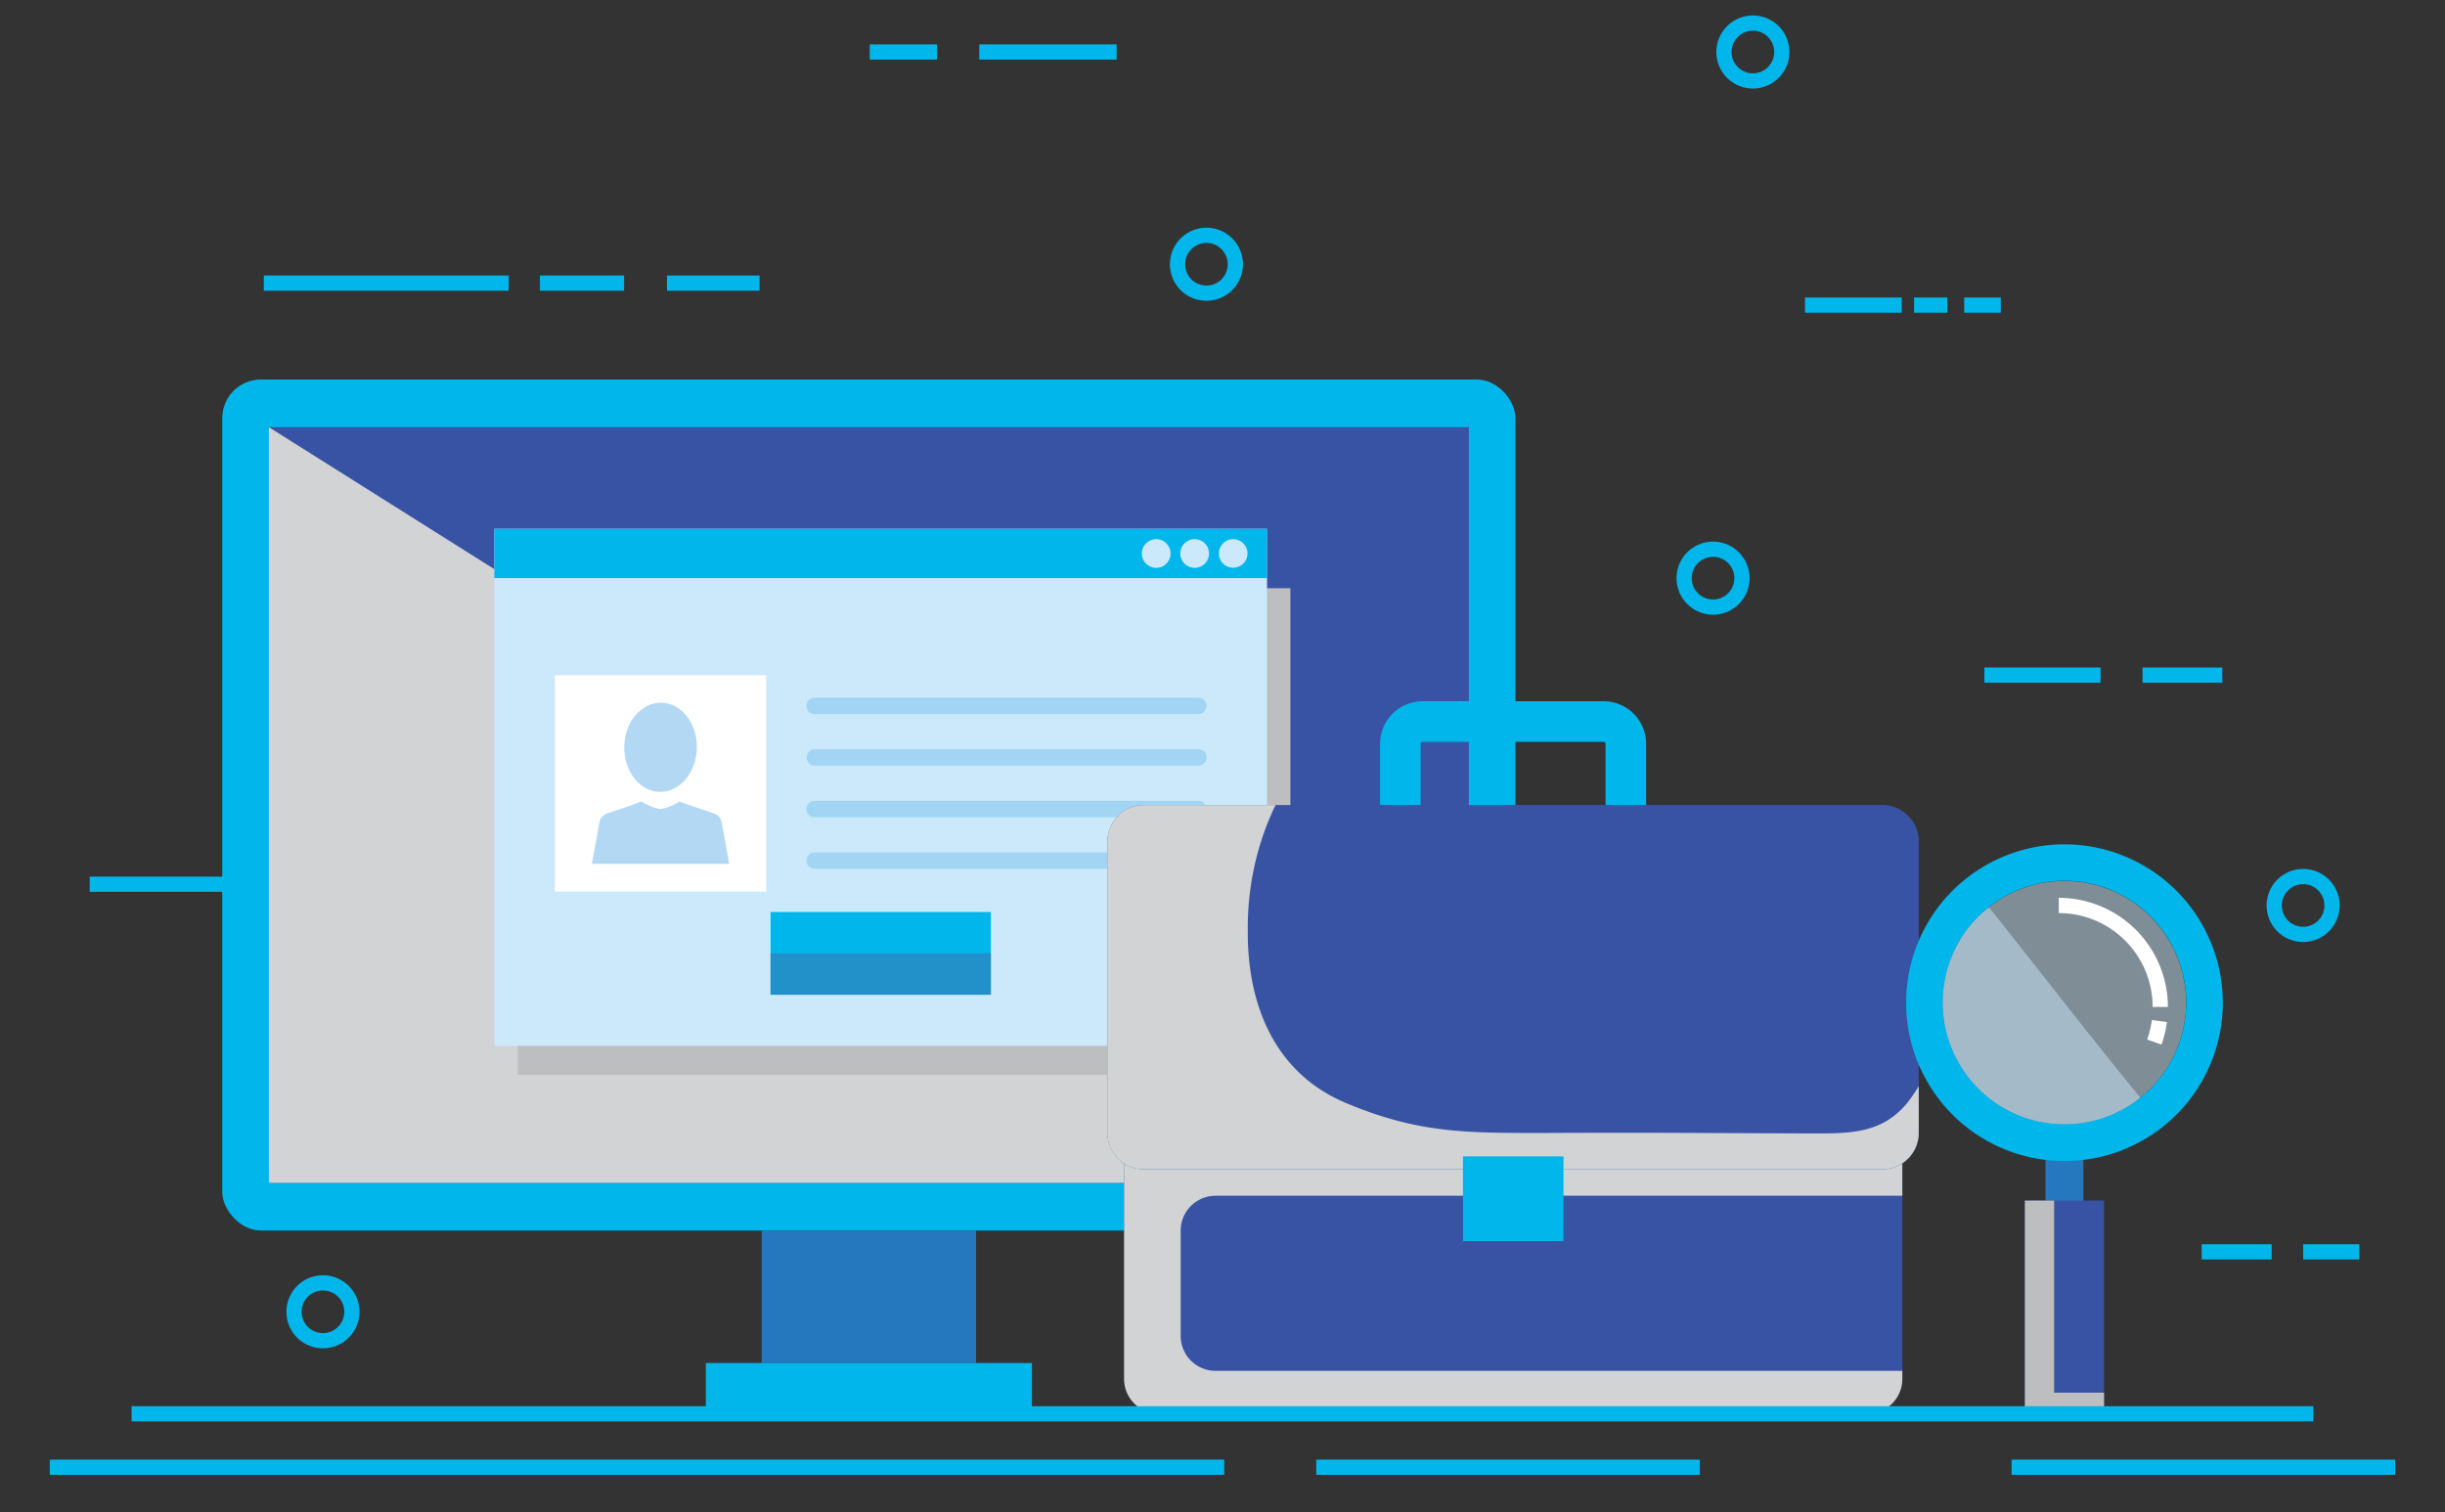 <svg xmlns="http://www.w3.org/2000/svg" viewBox="0 0 481.89 298.08"><rect x="0" y="0" width="481.89" height="298.08" fill="#333333" stroke="none"/><defs><style>.cls-1{isolation:isolate;}.cls-13,.cls-17,.cls-2{fill:none;stroke-miterlimit:10;}.cls-13,.cls-2{stroke:#00b6ea;}.cls-17,.cls-2{stroke-width:3px;}.cls-16,.cls-3{fill:#00b6ea;}.cls-4{fill:#3953a4;}.cls-5{fill:#d1d3d4;}.cls-15,.cls-16,.cls-5,.cls-6{mix-blend-mode:multiply;}.cls-6{fill:#bcbec0;}.cls-14,.cls-15,.cls-7{fill:#cbe9fa;}.cls-8{fill:#2391c9;}.cls-9{fill:#fff;}.cls-10{fill:#b3d8f3;}.cls-11{fill:#a1d5f3;}.cls-12{fill:#2578bd;}.cls-13{stroke-width:8px;}.cls-14,.cls-15{opacity:0.5;}.cls-16{opacity:0.3;}.cls-17{stroke:#fff;}</style></defs><title>56497 [Converted]</title><g class="cls-1"><g id="Capa_1" data-name="Capa 1"><line class="cls-2" x1="17.68" y1="174.27" x2="57.95" y2="174.27"/><path class="cls-2" d="M453.93,246.73H465"/><path class="cls-2" d="M433.94,246.73h13.79"/><path class="cls-2" d="M422.28,133.06H438"/><path class="cls-2" d="M391.1,133.06H414"/><path class="cls-2" d="M193,10.25h27.08"/><path class="cls-2" d="M171.41,10.25h13.28"/><path class="cls-2" d="M131.45,55.8h18.26"/><path class="cls-2" d="M106.41,55.8H123"/><path class="cls-2" d="M52,55.8h48.27"/><path class="cls-2" d="M387.13,60.13h7.21"/><path class="cls-2" d="M377.25,60.13h6.55"/><path class="cls-2" d="M355.75,60.13h19.06"/><path class="cls-2" d="M351.18,10.25a5.7,5.7,0,1,1-5.7-5.7A5.7,5.7,0,0,1,351.18,10.25Z"/><path class="cls-2" d="M243.48,52.08a5.7,5.7,0,1,1-5.7-5.7A5.7,5.7,0,0,1,243.48,52.08Z"/><path class="cls-2" d="M69.35,258.54a5.7,5.7,0,1,1-5.7-5.7A5.7,5.7,0,0,1,69.35,258.54Z"/><path class="cls-2" d="M459.63,178.46a5.7,5.7,0,1,1-5.7-5.7A5.7,5.7,0,0,1,459.63,178.46Z"/><path class="cls-2" d="M343.33,113.94a5.7,5.7,0,1,1-5.7-5.69A5.7,5.7,0,0,1,343.33,113.94Z"/><rect class="cls-3" x="43.8" y="74.8" width="254.89" height="167.72" rx="7.62"/><rect class="cls-4" x="53" y="84.19" width="236.5" height="148.94"/><polygon class="cls-5" points="52.99 84.19 52.99 233.13 289.5 233.13 52.99 84.19"/><rect class="cls-6" x="102.04" y="115.93" width="152.29" height="95.91"/><rect class="cls-7" x="97.43" y="104.22" width="152.29" height="101.9"/><rect class="cls-3" x="97.43" y="104.22" width="152.29" height="9.72"/><rect class="cls-3" x="151.87" y="179.75" width="43.42" height="16.3"/><rect class="cls-8" x="151.87" y="187.9" width="43.42" height="8.15"/><path class="cls-7" d="M230.71,109.08a2.83,2.83,0,1,1-2.83-2.82A2.83,2.83,0,0,1,230.71,109.08Z"/><path class="cls-7" d="M238.29,109.08a2.83,2.83,0,1,1-2.82-2.82A2.82,2.82,0,0,1,238.29,109.08Z"/><path class="cls-7" d="M245.87,109.08a2.82,2.82,0,1,1-2.82-2.82A2.82,2.82,0,0,1,245.87,109.08Z"/><rect class="cls-9" x="109.37" y="133.06" width="41.65" height="42.65"/><path class="cls-10" d="M142.25,162.17a2.3,2.3,0,0,0-1.61-1.87l-4.7-1.59-2-.74a10.91,10.91,0,0,1-3.76,1.51,10.81,10.81,0,0,1-3.75-1.51l-2,.74-4.69,1.59a2.28,2.28,0,0,0-1.61,1.87l-1.48,8.09h27.07Z"/><path class="cls-10" d="M137.35,147.41c-.1,4.86-3.37,8.73-7.32,8.66s-7.07-4.07-7-8.92,3.37-8.72,7.32-8.65S137.44,142.56,137.35,147.41Z"/><path class="cls-11" d="M237.79,139.13a1.63,1.63,0,0,1-1.62,1.62h-75.6a1.62,1.62,0,0,1-1.62-1.62h0a1.62,1.62,0,0,1,1.62-1.62h75.6a1.63,1.63,0,0,1,1.62,1.62Z"/><path class="cls-11" d="M237.79,149.3a1.62,1.62,0,0,1-1.62,1.61h-75.6A1.61,1.61,0,0,1,159,149.3h0a1.61,1.61,0,0,1,1.62-1.62h75.6a1.62,1.62,0,0,1,1.62,1.62Z"/><path class="cls-11" d="M237.79,159.46a1.62,1.62,0,0,1-1.62,1.62h-75.6a1.61,1.61,0,0,1-1.62-1.62h0a1.62,1.62,0,0,1,1.62-1.62h75.6a1.63,1.63,0,0,1,1.62,1.62Z"/><path class="cls-11" d="M237.79,169.63a1.62,1.62,0,0,1-1.62,1.61h-75.6a1.61,1.61,0,0,1-1.62-1.61h0a1.62,1.62,0,0,1,1.62-1.62h75.6a1.63,1.63,0,0,1,1.62,1.62Z"/><rect class="cls-12" x="150.12" y="242.52" width="42.25" height="26.12"/><rect class="cls-3" x="139.11" y="268.64" width="64.28" height="10.01"/><path class="cls-13" d="M320.44,164.34V146.6a4.38,4.38,0,0,0-4.39-4.39H280.43A4.39,4.39,0,0,0,276,146.6v17.74Z"/><rect class="cls-4" x="221.55" y="165.02" width="153.38" height="113.63" rx="6.88"/><path class="cls-5" d="M239.58,270.18a6.88,6.88,0,0,1-6.88-6.88V242.55a6.88,6.88,0,0,1,6.88-6.88H374.93V171.9a6.88,6.88,0,0,0-6.88-6.88H228.44a6.88,6.88,0,0,0-6.89,6.88v99.87a6.88,6.88,0,0,0,6.89,6.88H368.05a6.88,6.88,0,0,0,6.88-6.88v-1.59Z"/><path class="cls-4" d="M225.44,158.66H371a7.18,7.18,0,0,1,7.18,7.18v57.44a7.17,7.17,0,0,1-7.17,7.17H225.44a7.17,7.17,0,0,1-7.17-7.17V165.84A7.17,7.17,0,0,1,225.44,158.66Z"/><path class="cls-5" d="M376,217.26c-5.08,6.25-11.48,6.15-19.14,6.12-29.54-.08-27.85-.18-53.17-.08-15,0-24.36,0-38.46-5.93s-19.47-19.51-19.3-34.23A55.66,55.66,0,0,1,251,159.5c.14-.29.29-.56.43-.84h-26a7.18,7.18,0,0,0-7.18,7.18v57.44a7.17,7.17,0,0,0,7.18,7.17H371a7.17,7.17,0,0,0,7.17-7.17v-9.21A33.81,33.81,0,0,1,376,217.26Z"/><rect class="cls-3" x="288.34" y="227.91" width="19.81" height="16.7"/><rect class="cls-12" x="403.15" y="226.89" width="7.47" height="11.1"/><path class="cls-14" d="M430.87,197.62a24,24,0,1,1-24-24A24,24,0,0,1,430.87,197.62Z"/><path class="cls-15" d="M392,178.83a24,24,0,1,0,29.85,37.52C411.72,204,402,191.3,392,178.83Z"/><path class="cls-3" d="M406.89,166.42a31.2,31.2,0,1,0,31.2,31.2A31.2,31.2,0,0,0,406.89,166.42Zm0,55.17a24,24,0,1,1,24-24A24,24,0,0,1,406.89,221.59Z"/><path class="cls-16" d="M406.89,166.42a31.2,31.2,0,1,0,31.2,31.2A31.2,31.2,0,0,0,406.89,166.42Zm0,59a27.8,27.8,0,1,1,27.8-27.79A27.8,27.8,0,0,1,406.89,225.41Z"/><rect class="cls-4" x="399.09" y="236.62" width="15.6" height="42.03"/><polygon class="cls-6" points="404.85 274.48 404.85 236.62 399.09 236.62 399.09 278.65 414.69 278.65 414.69 274.48 404.85 274.48"/><path class="cls-17" d="M425.6,201.24a19.77,19.77,0,0,1-1,4.14"/><path class="cls-17" d="M405.77,178.46a20,20,0,0,1,20,20"/><line class="cls-2" x1="25.94" y1="278.65" x2="455.94" y2="278.65"/><line class="cls-2" x1="9.81" y1="289.18" x2="241.29" y2="289.18"/><line class="cls-2" x1="259.42" y1="289.18" x2="335.03" y2="289.18"/><line class="cls-2" x1="396.47" y1="289.18" x2="472.08" y2="289.18"/></g></g></svg>